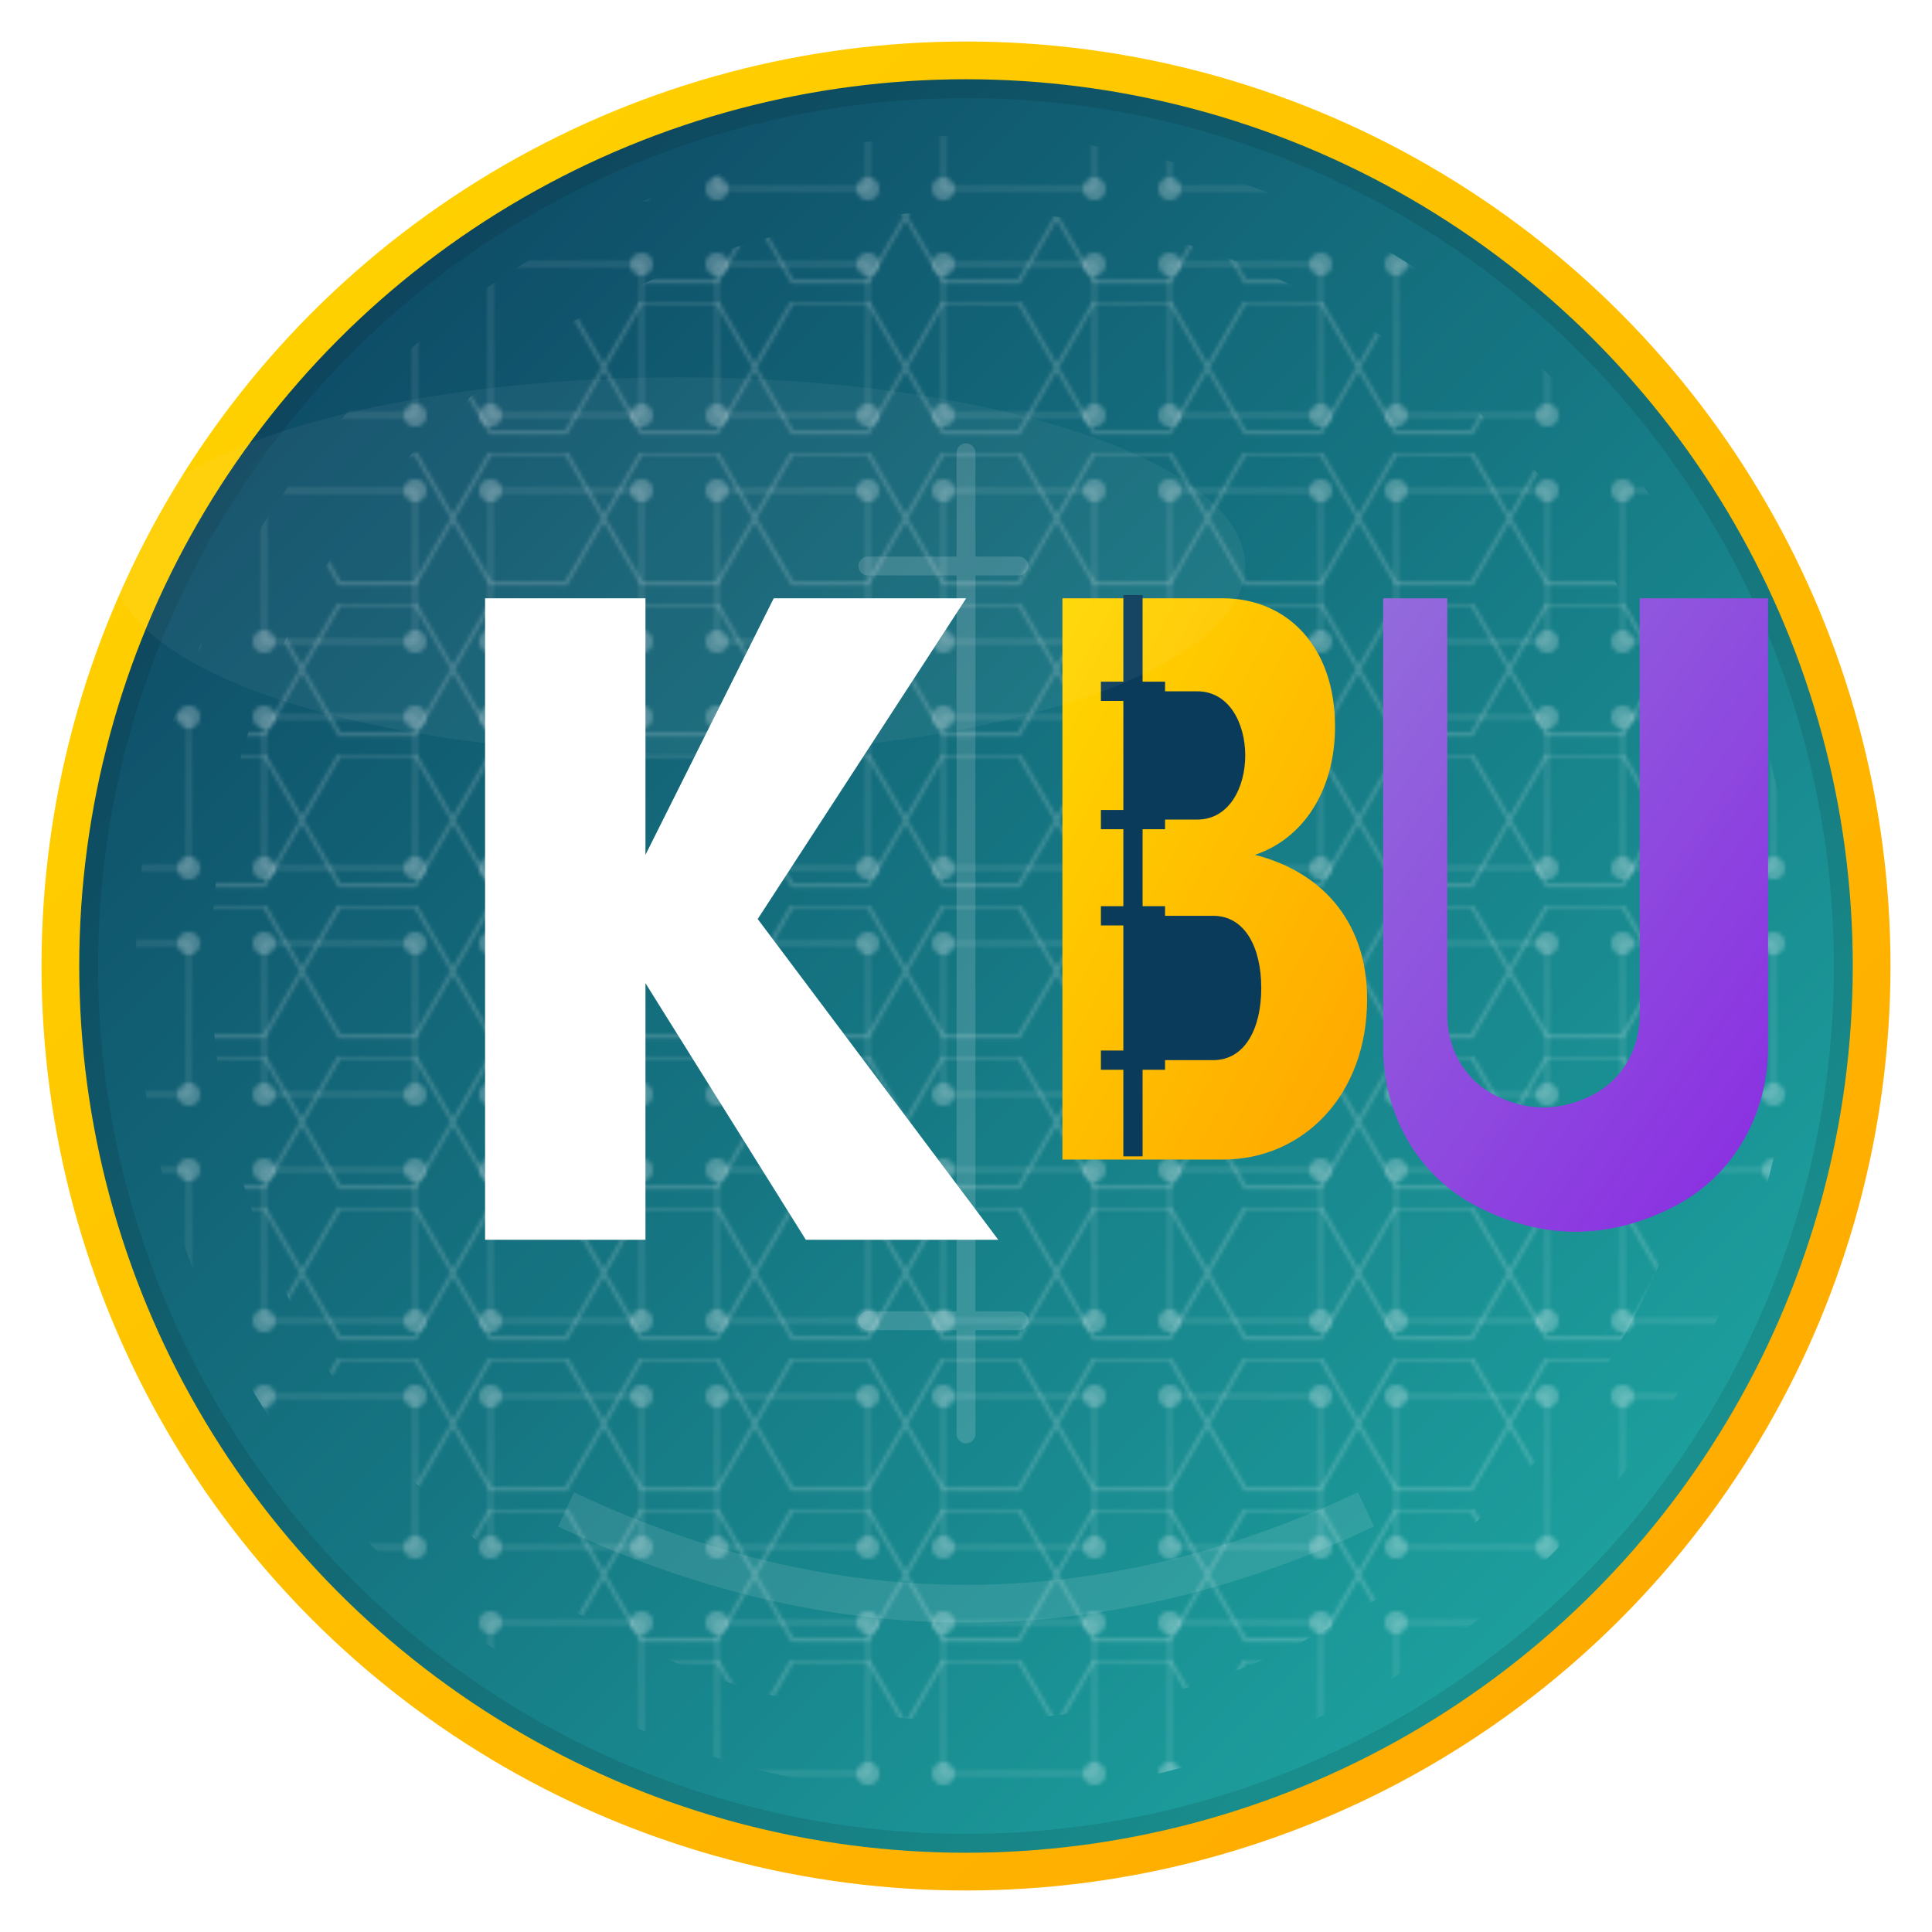 <?xml version="1.0" encoding="UTF-8"?>
<svg width="512" height="512" viewBox="0 0 512 512" xmlns="http://www.w3.org/2000/svg">
  <!-- Definitions for gradients and patterns -->
  <defs>
    <!-- Main coin gradient - enhanced with more vibrant teal -->
    <linearGradient id="coinGradient" x1="0%" y1="0%" x2="100%" y2="100%">
      <stop offset="0%" stop-color="#0B3B5B" />
      <stop offset="100%" stop-color="#20B2AA" />
    </linearGradient>
    
    <!-- Gold accent gradient - enhanced with more vibrant gold -->
    <linearGradient id="goldGradient" x1="0%" y1="0%" x2="100%" y2="100%">
      <stop offset="0%" stop-color="#FFD700" />
      <stop offset="100%" stop-color="#FFA500" />
    </linearGradient>
    
    <!-- Purple highlight gradient - enhanced with more vibrant purple -->
    <linearGradient id="purpleGradient" x1="0%" y1="0%" x2="100%" y2="100%">
      <stop offset="0%" stop-color="#9370DB" />
      <stop offset="100%" stop-color="#8A2BE2" />
    </linearGradient>
    
    <!-- Network pattern - enhanced with more visible nodes -->
    <pattern id="networkPattern" x="0" y="0" width="60" height="60" patternUnits="userSpaceOnUse">
      <path d="M10 10 L50 10 L50 50 L10 50 Z" fill="none" stroke="rgba(255,255,255,0.15)" stroke-width="1" />
      <circle cx="10" cy="10" r="3" fill="rgba(255,255,255,0.25)" />
      <circle cx="50" cy="10" r="3" fill="rgba(255,255,255,0.25)" />
      <circle cx="10" cy="50" r="3" fill="rgba(255,255,255,0.25)" />
      <circle cx="50" cy="50" r="3" fill="rgba(255,255,255,0.25)" />
    </pattern>
    
    <!-- Hexagonal puzzle pattern - enhanced with more visible hexagons -->
    <pattern id="puzzlePattern" x="0" y="0" width="40" height="40" patternUnits="userSpaceOnUse">
      <path d="M10,0 L30,0 L40,17.32 L30,34.64 L10,34.64 L0,17.32 Z" fill="none" stroke="rgba(255,255,255,0.2)" stroke-width="1" />
    </pattern>
    
    <!-- Enhanced drop shadow for letters - stronger and more pronounced -->
    <filter id="enhancedShadow" x="-30%" y="-30%" width="160%" height="160%">
      <feGaussianBlur in="SourceAlpha" stdDeviation="5" />
      <feOffset dx="3" dy="3" result="offsetblur" />
      <feComponentTransfer>
        <feFuncA type="linear" slope="0.5" />
      </feComponentTransfer>
      <feMerge>
        <feMergeNode />
        <feMergeNode in="SourceGraphic" />
      </feMerge>
    </filter>
    
    <!-- Glow effect for outer ring -->
    <filter id="glow" x="-20%" y="-20%" width="140%" height="140%">
      <feGaussianBlur stdDeviation="5" result="blur" />
      <feFlood flood-color="gold" flood-opacity="0.3" result="glow" />
      <feComposite in="glow" in2="blur" operator="in" result="coloredBlur" />
      <feMerge>
        <feMergeNode in="coloredBlur" />
        <feMergeNode in="SourceGraphic" />
      </feMerge>
    </filter>
    
    <!-- Inner shadow for letters -->
    <filter id="innerShadow" x="-20%" y="-20%" width="140%" height="140%">
      <feGaussianBlur in="SourceAlpha" stdDeviation="2" result="blur" />
      <feOffset dx="0" dy="2" />
      <feComposite in2="SourceAlpha" operator="arithmetic" k2="-1" k3="1" result="shadowDiff" />
      <feFlood flood-color="#000000" flood-opacity="0.4" />
      <feComposite in2="shadowDiff" operator="in" />
      <feComposite in2="SourceGraphic" operator="over" />
    </filter>
  </defs>
  
  <!-- Main coin circle with subtle inner shadow -->
  <circle cx="256" cy="256" r="240" fill="url(#coinGradient)" />
  <circle cx="256" cy="256" r="235" fill="none" stroke="rgba(0,0,0,0.1)" stroke-width="10" />
  
  <!-- Enhanced background patterns -->
  <circle cx="256" cy="256" r="220" fill="url(#networkPattern)" />
  <circle cx="256" cy="256" r="200" fill="url(#puzzlePattern)" />
  
  <!-- Letter Group Container - PERFECTLY CENTERED with enhanced shadows -->
  <g transform="translate(126, 156) scale(0.85)">
    <!-- K Letter - White with enhanced shadow -->
    <path d="M0,0 L50,0 L50,80 L90,0 L150,0 L85,100 L160,200 L100,200 L50,120 L50,200 L0,200 Z" fill="white" filter="url(#enhancedShadow)" />
    
    <!-- Bitcoin-style B Letter - Gold with enhanced details and shadow -->
    <g transform="translate(140, 0)">
      <!-- Bitcoin B shape -->
      <path d="M40,0 C62,0 80,0 90,0 C110,0 125,15 125,40 C125,60 115,75 100,80 C120,85 135,100 135,125 C135,155 115,175 90,175 C80,175 60,175 40,175 L40,0 Z" fill="url(#goldGradient)" filter="url(#enhancedShadow)" />
      
      <!-- Bitcoin B inner details - darker for better contrast -->
      <path d="M65,30 L65,70 L85,70 C95,70 100,60 100,50 C100,40 95,30 85,30 L65,30 Z" fill="#0B3B5B" filter="url(#innerShadow)" />
      <path d="M65,100 L65,145 L90,145 C100,145 105,135 105,122.5 C105,110 100,100 90,100 L65,100 Z" fill="#0B3B5B" filter="url(#innerShadow)" />
      
      <!-- Bitcoin B slashes - more prominent with shadow -->
      <path d="M65,0 L65,175 M55,30 L75,30 M55,70 L75,70 M55,100 L75,100 M55,145 L75,145" stroke="#0B3B5B" stroke-width="6" filter="url(#innerShadow)" />
    </g>
    
    <!-- U Letter - Purple with enhanced shape and shadow -->
    <g transform="translate(260, 0)">
      <path d="M0,0 L40,0 L40,130 C40,140 45,150 55,155 C65,160 75,160 85,155 C95,150 100,140 100,130 L100,0 L140,0 L140,140 C140,160 130,180 110,190 C90,200 70,200 50,190 C30,180 20,160 20,140 L20,0 L0,0 Z" fill="url(#purpleGradient)" filter="url(#enhancedShadow)" />
    </g>
  </g>
  
  <!-- Enhanced subtle $ symbol overlay -->
  <path d="M256,120 L256,380 M230,150 L270,150 M230,350 L270,350" fill="none" stroke="rgba(255,255,255,0.15)" stroke-width="5" stroke-linecap="round" />
  
  <!-- Enhanced outer ring with glow effect -->
  <circle cx="256" cy="256" r="240" fill="none" stroke="url(#goldGradient)" stroke-width="10" filter="url(#glow)" />
  
  <!-- Subtle highlights -->
  <ellipse cx="180" cy="150" rx="150" ry="50" fill="rgba(255,255,255,0.05)" />
  
  <!-- Subtle reflections on the coin surface -->
  <path d="M150,400 Q256,450 362,400" fill="none" stroke="rgba(255,255,255,0.1)" stroke-width="10" />
</svg>
